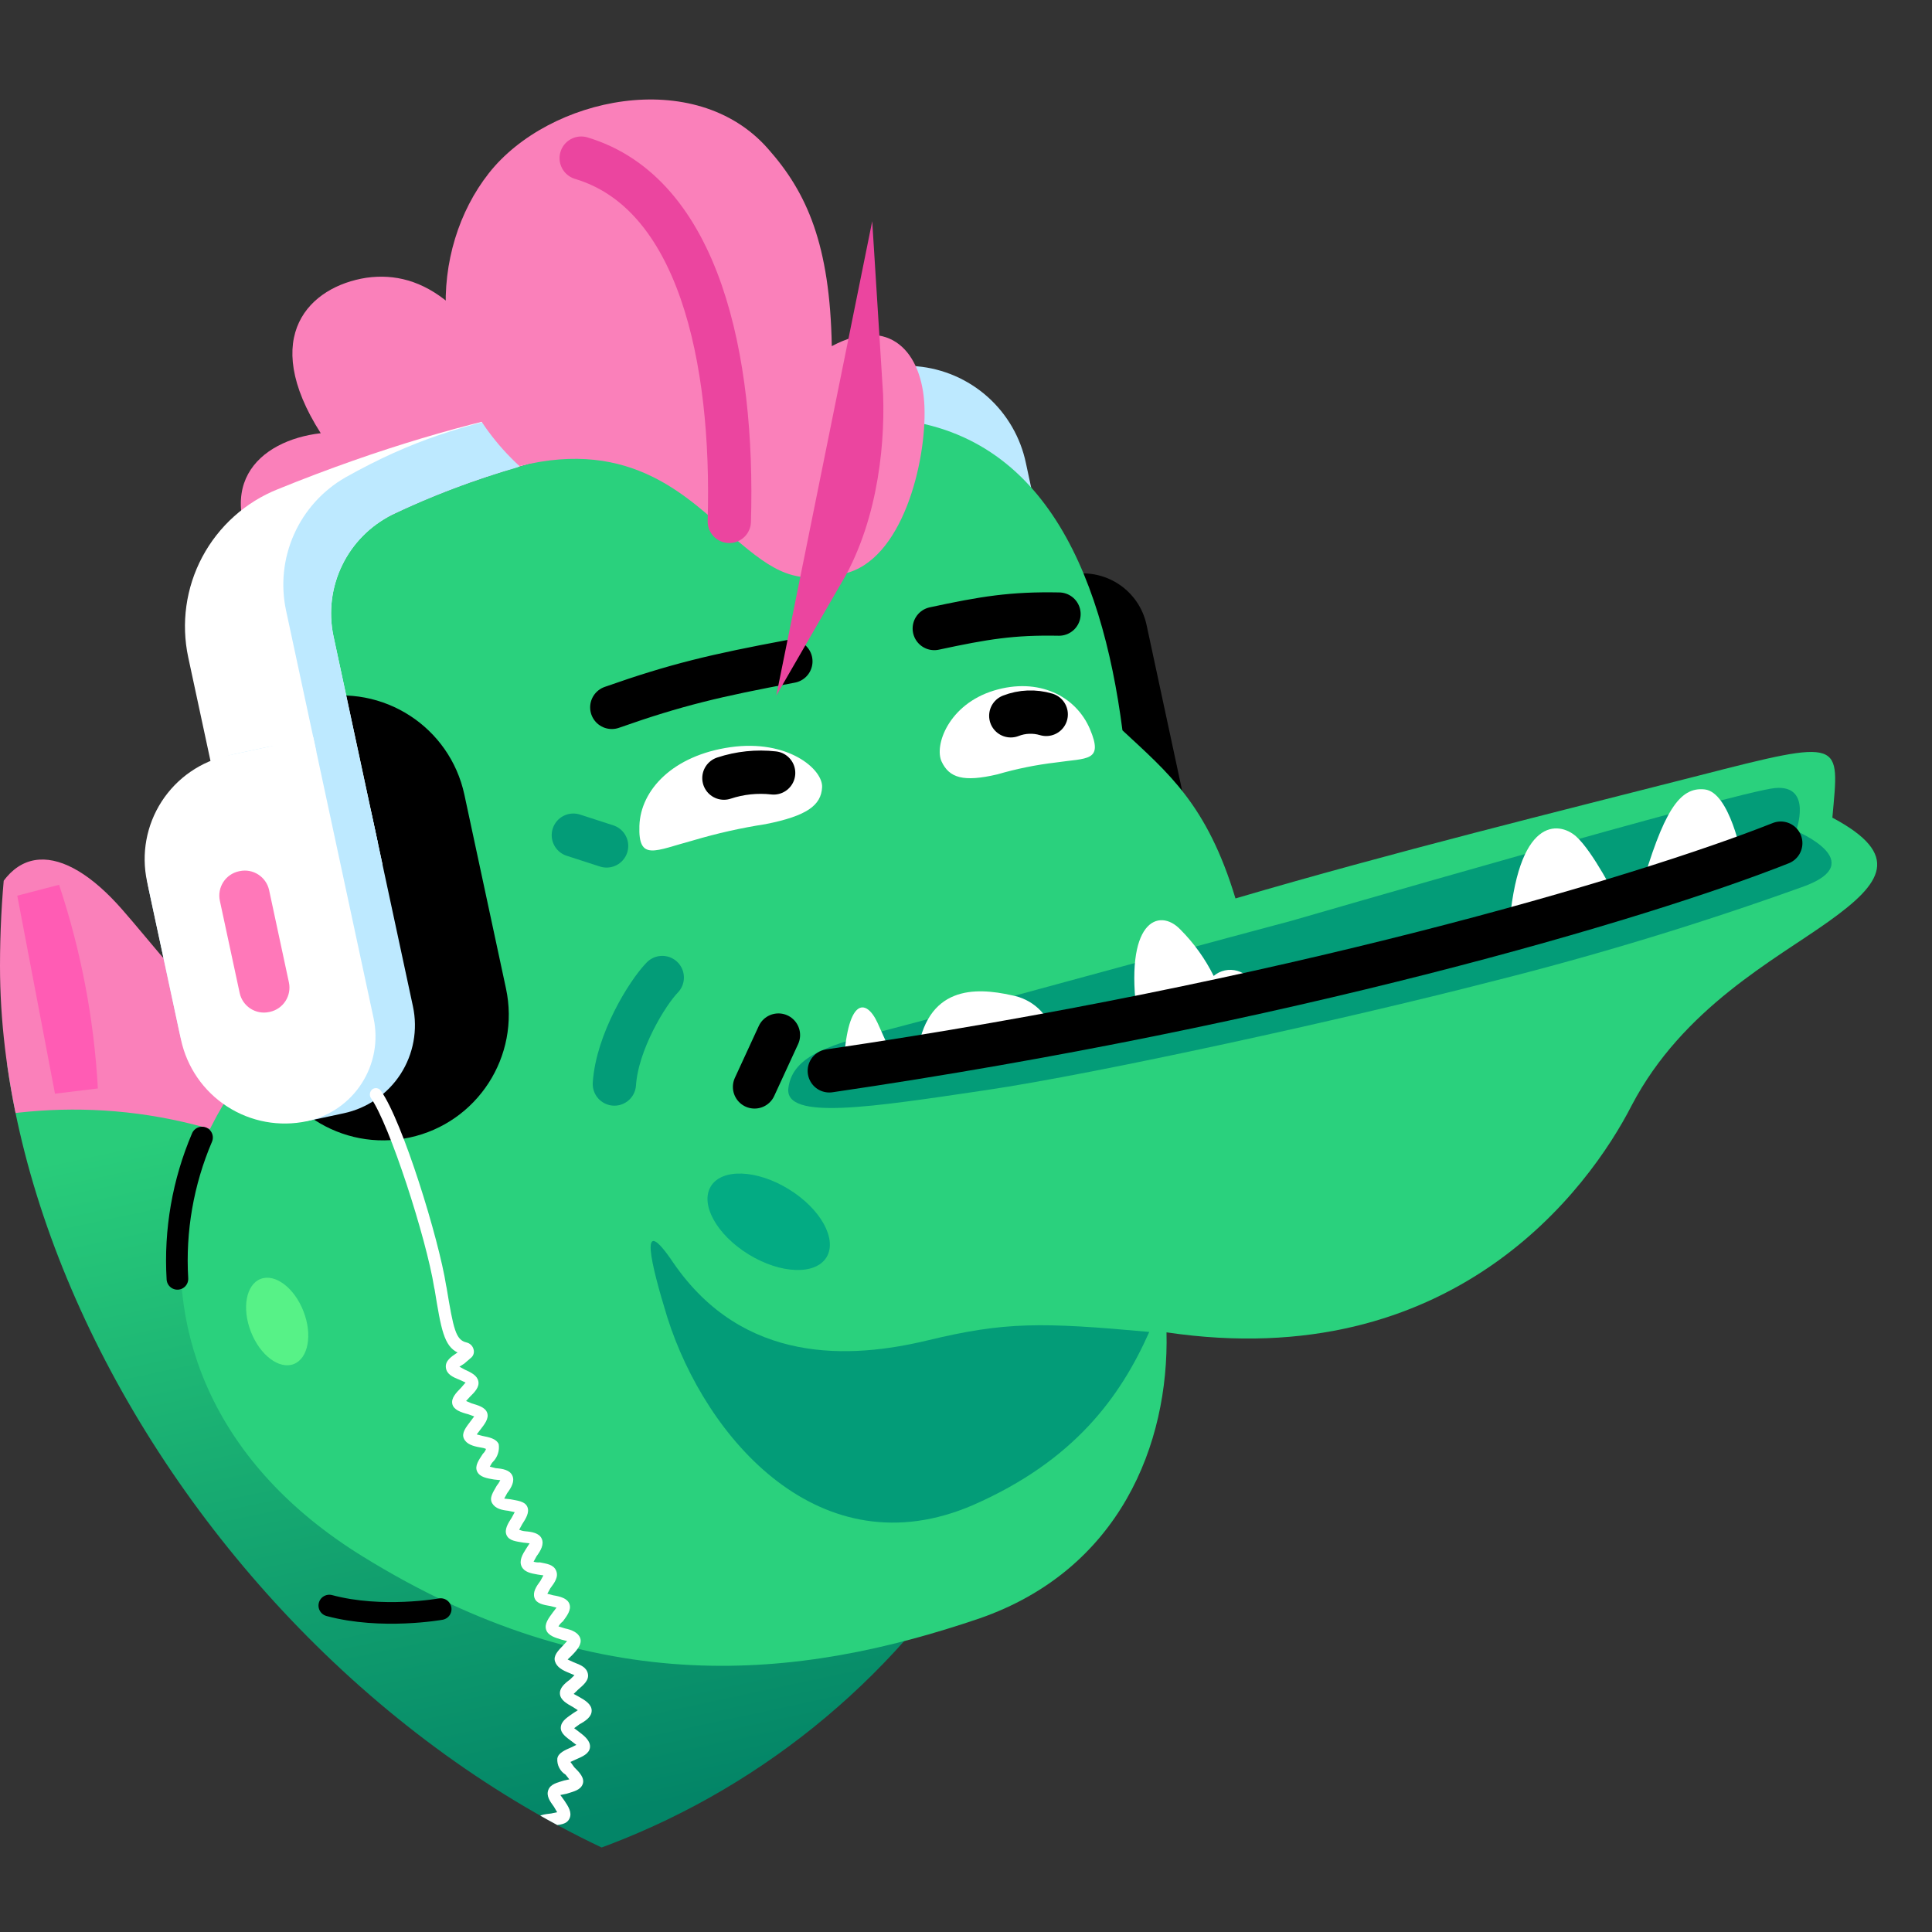 
<svg width="60" height="60" viewBox="0 0 60 60" fill="none" xmlns="http://www.w3.org/2000/svg">
<rect x="0" y="0" width="60" height="60" fill="#333333" stroke="none"/>
<g clip-path="url(#clip0_1528_46667)">
<path d="M22.353 11.839C24.478 11.404 26.087 11.144 28.484 11.376C29.295 11.449 30.061 11.781 30.669 12.322C31.277 12.864 31.695 13.587 31.861 14.384L33.613 22.543L32.797 22.718L32.224 22.137L30.845 15.712C30.689 14.971 30.289 14.303 29.708 13.817C29.128 13.33 28.401 13.052 27.644 13.028C26.241 12.995 24.839 13.075 23.449 13.268L22.092 11.916L22.353 11.839Z" fill="#BDE9FF"/>
<path d="M35.643 29.212C35.437 29.257 35.224 29.26 35.017 29.222C34.809 29.184 34.611 29.105 34.434 28.991C34.257 28.877 34.104 28.728 33.984 28.555C33.864 28.381 33.78 28.186 33.736 27.979L31.971 19.759C31.881 19.343 31.961 18.908 32.192 18.55C32.423 18.192 32.787 17.941 33.204 17.852C33.728 17.739 34.276 17.84 34.727 18.131C35.178 18.422 35.494 18.881 35.607 19.405L37.197 26.809C37.253 27.069 37.257 27.337 37.209 27.599C37.161 27.86 37.062 28.11 36.918 28.333C36.774 28.556 36.587 28.748 36.368 28.899C36.15 29.05 35.903 29.157 35.643 29.212Z" fill="black"/>
<path d="M-12.858 33.077C-13.366 38.35 -12.08 43.642 -9.207 48.094C-6.334 52.545 -2.043 55.898 2.972 57.607C4.316 54.974 4.945 52.034 4.795 49.082C4.646 46.129 3.724 43.268 2.121 40.784C0.518 38.3 -1.709 36.281 -4.338 34.928C-6.967 33.575 -9.905 32.937 -12.858 33.077Z" fill="#039C78"/>
<path d="M-11.185 44.346C-9.16 49.219 -5.555 53.27 -0.949 55.846C3.656 58.422 8.995 59.373 14.207 58.547C19.419 57.721 24.202 55.165 27.785 51.291C31.369 47.418 33.545 42.451 33.963 37.19L7.65 32.3C1.86 31.965 -7.763 33.455 -11.185 44.346Z" fill="url(#paint0_linear_1528_46667)"/>
<path d="M-8.913 39.527C-6.678 36.124 0.934 32.42 8.506 35.786L10.461 32.571C9.311 28.21 8.275 28.155 7.231 29.851C6.187 31.547 5.63 30.344 3.792 28.243C1.954 26.141 0.185 26.051 -0.493 28.757C-1.171 31.463 -0.888 31.488 -1.962 31.356C-3.036 31.224 -5.085 30.725 -6.683 30.833C-8.281 30.942 -8.542 33.302 -8.04 34.944C-7.539 36.586 -7.98 36.617 -8.845 36.461C-9.711 36.306 -9.696 37.369 -8.913 39.527Z" fill="#FA80BA"/>
<path d="M-7.108 31.842C-5.399 34.035 -4.933 35.215 -4.933 35.215M2.368 33.84C2.252 31.747 1.859 29.679 1.197 27.69L2.368 33.84Z" stroke="#FF5CB4" stroke-width="1.345" stroke-miterlimit="10" stroke-linecap="round"/>
<path d="M56.906 25.393C57.117 23.001 57.313 22.916 52.743 24.09C48.535 25.164 43.206 26.479 38.369 27.902C37.485 24.976 36.273 23.999 34.859 22.681C34.211 17.678 32.289 13.098 27.164 12.982C22.04 12.867 14.808 14.164 10.416 16.963C6.025 19.762 8.838 26.306 10.342 30.826C10.342 30.826 6.413 33.099 5.72 37.622C5.152 41.436 6.687 45.502 11.24 48.322C18.55 52.854 24.784 52.177 30.412 50.264C34.781 48.75 36.309 44.837 36.227 41.377C45.109 42.692 49.336 36.941 50.674 34.328C52.263 31.298 55.123 29.809 56.788 28.619C58.453 27.43 59.074 26.549 56.906 25.393Z" fill="#2AD17D"/>
<path d="M11.378 8.626C9.623 8.897 8.032 10.433 9.961 13.454C8.046 13.674 6.392 15.117 8.38 17.912L16.377 13.122C14.807 9.49 13.138 8.377 11.378 8.626Z" fill="#FA80BA"/>
<path d="M14.422 24.68C13.97 22.573 11.895 21.233 9.789 21.685C7.682 22.137 6.341 24.212 6.794 26.318L8.085 32.333C8.538 34.439 10.612 35.78 12.718 35.328C14.825 34.876 16.166 32.801 15.713 30.695L14.422 24.68Z" fill="black"/>
<path d="M23.513 11.868L23.776 13.091C20.085 13.393 15.63 14.307 12.172 15.989C11.496 16.327 10.951 16.879 10.623 17.56C10.294 18.24 10.2 19.01 10.355 19.75L11.879 26.848L7.433 27.803L5.847 20.419C5.619 19.36 5.773 18.253 6.282 17.297C6.792 16.34 7.623 15.594 8.629 15.192C14.988 12.61 19.674 12.073 23.513 11.868Z" fill="white"/>
<path d="M16.512 12.752C14.391 13.207 12.822 13.651 10.728 14.826C10.023 15.231 9.464 15.849 9.133 16.591C8.801 17.333 8.714 18.161 8.883 18.956L10.635 27.115L11.451 26.94L11.739 26.195L10.355 19.75C10.2 19.01 10.294 18.24 10.623 17.56C10.952 16.879 11.496 16.327 12.172 15.989C13.439 15.389 14.753 14.893 16.099 14.505L16.778 12.695L16.512 12.752Z" fill="#BDE9FF"/>
<path d="M40.118 28.593C35.194 29.906 29.757 31.415 27.776 31.926C25.795 32.437 24.625 32.752 24.484 33.785C24.343 34.818 27.107 34.374 30.602 33.858C34.097 33.342 41.859 31.633 46.307 30.486C49.599 29.661 52.847 28.672 56.04 27.521C58.075 26.764 55.779 25.806 55.779 25.806C55.779 25.806 56.303 24.371 55.13 24.473C53.957 24.576 40.118 28.593 40.118 28.593Z" fill="#039C78"/>
<path d="M35.325 31.606C34.89 28.585 35.997 28.176 36.657 28.867C37.078 29.288 37.427 29.775 37.692 30.309C37.792 30.224 37.911 30.165 38.04 30.137C38.168 30.11 38.301 30.114 38.427 30.151C38.579 30.198 38.716 30.282 38.827 30.396C38.937 30.511 39.017 30.651 39.058 30.805L35.325 31.606ZM28.476 32.8C28.748 30.586 30.3 30.659 31.42 30.909C31.728 30.964 32.014 31.105 32.244 31.316C32.475 31.527 32.64 31.8 32.722 32.101L28.476 32.8ZM26.195 33.204C26.29 30.965 26.892 30.985 27.251 31.761C27.609 32.538 27.762 32.953 27.762 32.953L26.195 33.204Z" fill="white"/>
<path d="M50.935 27.699C51.657 25.197 52.154 24.429 52.941 24.516C53.727 24.604 54.1 26.636 54.1 26.636L50.935 27.699ZM46.861 28.894C47.121 25.339 48.417 25.509 48.943 25.972C49.469 26.435 50.214 27.918 50.214 27.918L46.861 28.894Z" fill="white"/>
<path d="M23.772 25.595C25.061 25.34 25.502 25.01 25.531 24.449C25.56 23.888 24.463 22.951 22.682 23.205C20.902 23.459 19.894 24.529 19.857 25.647C19.819 26.764 20.342 26.417 21.532 26.098C22.267 25.88 23.015 25.712 23.772 25.595ZM30.972 24.049C29.915 24.297 29.48 24.156 29.243 23.652C29.007 23.148 29.46 21.878 30.861 21.448C32.263 21.02 33.417 21.625 33.849 22.642C34.28 23.659 33.763 23.535 32.791 23.68C32.175 23.752 31.567 23.876 30.972 24.049Z" fill="white"/>
<path d="M7.321 23.41L8.239 23.212C8.963 23.057 9.72 23.195 10.343 23.598C10.966 24 11.403 24.634 11.559 25.359L12.824 31.253C12.98 31.978 12.841 32.735 12.439 33.358C12.036 33.98 11.403 34.418 10.678 34.573L9.76 34.77C9.308 34.867 8.84 34.875 8.385 34.791C7.929 34.708 7.495 34.535 7.106 34.284C6.717 34.033 6.382 33.707 6.119 33.326C5.856 32.945 5.67 32.516 5.573 32.063L4.614 27.597C4.517 27.144 4.51 26.677 4.593 26.221C4.677 25.766 4.849 25.331 5.1 24.943C5.352 24.554 5.677 24.218 6.058 23.955C6.439 23.692 6.868 23.507 7.321 23.41Z" fill="#BDE9FF"/>
<path d="M7.096 23.458L9.728 22.893L11.602 31.622C11.752 32.32 11.618 33.049 11.231 33.648C10.844 34.248 10.234 34.669 9.536 34.819C8.681 35.002 7.789 34.839 7.055 34.364C6.32 33.889 5.805 33.143 5.621 32.288L4.566 27.372C4.382 26.518 4.546 25.625 5.02 24.891C5.495 24.157 6.242 23.641 7.096 23.458Z" fill="white"/>
<path d="M26.198 17.82C24.709 18.139 24.111 17.841 22.749 16.661C21.386 15.482 19.637 13.596 16.134 14.476C13.183 11.76 13.322 7.74 15.183 5.377C17.044 3.015 21.593 2.038 23.855 4.624C25.065 5.986 25.775 7.605 25.832 10.75C27.631 9.788 28.646 10.936 28.71 12.629C28.775 14.322 28.034 17.425 26.198 17.82Z" fill="#FA80BA"/>
<path d="M7.441 27.054L7.421 27.058C7.004 27.148 6.739 27.558 6.828 27.975L7.443 30.837C7.532 31.253 7.942 31.519 8.359 31.429L8.38 31.425C8.796 31.335 9.062 30.925 8.972 30.508L8.358 27.646C8.268 27.23 7.858 26.964 7.441 27.054Z" fill="#FF78B9"/>
<path d="M31.391 22.23C31.742 22.093 32.13 22.078 32.491 22.186M22.482 24.165C22.979 24 23.506 23.946 24.026 24.004" stroke="black" stroke-width="1.345" stroke-miterlimit="10" stroke-linecap="round"/>
<path d="M24.561 20.539C22.243 20.973 21.004 21.261 19 21.968M32.888 19.071C31.43 19.043 30.565 19.186 29.015 19.519" stroke="black" stroke-width="1.345" stroke-miterlimit="10" stroke-linecap="round"/>
<path d="M55.303 26.185C50.958 27.908 39.883 31.182 25.755 33.256" stroke="black" stroke-width="1.345" stroke-miterlimit="10" stroke-linecap="round"/>
<path d="M35.692 41.364C34.8 43.369 33.372 45.361 30.212 46.744C25.486 48.783 21.918 44.684 20.723 40.908C20.225 39.287 19.787 37.546 20.916 39.224C23.088 42.385 26.42 42.203 28.814 41.625C31.207 41.047 32.341 41.059 35.692 41.364Z" fill="#039C78"/>
<path d="M10.227 49.862C11.858 50.301 13.686 49.972 13.686 49.972M6.274 35.327C5.683 36.711 5.421 38.213 5.51 39.716" stroke="black" stroke-width="0.672" stroke-miterlimit="10" stroke-linecap="round"/>
<path d="M25.667 39.047C26.011 38.487 25.486 37.54 24.495 36.931C23.504 36.321 22.421 36.281 22.077 36.84C21.733 37.4 22.258 38.347 23.25 38.957C24.241 39.566 25.323 39.606 25.667 39.047Z" fill="#03AB83"/>
<path d="M22.649 16.192C22.799 11.125 21.699 6.005 18.05 4.911M25.58 17.718C26.638 15.89 26.838 13.543 26.739 11.986L25.58 17.718Z" stroke="#EB459F" stroke-width="1.345" stroke-miterlimit="10" stroke-linecap="round"/>
<path d="M9.124 42.362C9.574 42.186 9.709 41.452 9.424 40.722C9.139 39.992 8.543 39.543 8.092 39.719C7.641 39.895 7.507 40.629 7.792 41.359C8.076 42.089 8.673 42.538 9.124 42.362Z" fill="#57F287"/>
<path d="M23.433 33.755L24.175 32.145" stroke="black" stroke-width="1.345" stroke-miterlimit="10" stroke-linecap="round"/>
<path d="M17.818 51.624L17.629 51.537L17.77 51.4C17.927 51.238 18.08 51.056 18.02 50.877C17.96 50.698 17.751 50.615 17.55 50.573L17.344 50.51C17.378 50.449 17.425 50.395 17.481 50.353C17.613 50.175 17.746 49.997 17.686 49.818C17.626 49.639 17.401 49.58 17.179 49.543L16.998 49.496L17.09 49.327C17.223 49.149 17.355 48.971 17.27 48.776C17.186 48.581 16.969 48.564 16.768 48.521C16.701 48.527 16.634 48.52 16.571 48.5L16.663 48.331C16.795 48.153 16.903 47.959 16.823 47.784C16.743 47.609 16.521 47.572 16.304 47.554C16.242 47.548 16.181 47.532 16.123 47.508L16.215 47.339C16.327 47.165 16.455 46.967 16.375 46.792C16.295 46.617 16.057 46.604 15.856 46.562L15.659 46.54L15.751 46.371C15.884 46.194 15.992 46 15.911 45.825C15.831 45.65 15.61 45.612 15.393 45.595L15.212 45.548C15.244 45.499 15.271 45.429 15.308 45.4C15.379 45.328 15.432 45.241 15.463 45.146C15.495 45.05 15.503 44.948 15.488 44.849C15.408 44.674 15.187 44.636 14.986 44.594L14.805 44.547L14.921 44.395C15.038 44.242 15.191 44.059 15.131 43.88C15.071 43.701 14.845 43.643 14.64 43.58L14.475 43.509L14.596 43.376C14.737 43.239 14.895 43.077 14.855 42.894C14.816 42.71 14.626 42.623 14.437 42.536L14.268 42.444L14.418 42.348L14.616 42.177C14.658 42.146 14.689 42.103 14.705 42.054C14.721 42.004 14.722 41.951 14.706 41.902C14.693 41.85 14.665 41.804 14.627 41.767C14.589 41.73 14.542 41.704 14.49 41.692C14.154 41.615 14.084 41.288 13.869 39.99L13.856 39.929C13.631 38.484 12.503 34.822 11.831 33.878C11.817 33.856 11.799 33.838 11.778 33.824C11.757 33.81 11.733 33.801 11.708 33.796C11.683 33.791 11.658 33.792 11.633 33.797C11.608 33.803 11.585 33.813 11.564 33.828C11.526 33.859 11.499 33.904 11.49 33.952C11.481 34.001 11.49 34.052 11.515 34.095C12.095 34.909 13.242 38.461 13.484 39.988L13.498 40.049C13.699 41.286 13.788 41.8 14.217 42.007L14.196 42.011C14.01 42.136 13.823 42.262 13.847 42.47C13.87 42.679 14.06 42.766 14.269 42.849L14.459 42.936L14.322 43.094C14.165 43.255 14.007 43.417 14.047 43.601C14.086 43.784 14.316 43.863 14.542 43.921L14.727 43.988L14.611 44.141C14.478 44.319 14.325 44.501 14.406 44.676C14.486 44.851 14.691 44.913 14.913 44.951C14.975 44.958 15.036 44.973 15.094 44.998C15.075 45.054 15.042 45.106 14.998 45.146C14.869 45.344 14.737 45.522 14.817 45.697C14.897 45.872 15.119 45.91 15.34 45.947L15.537 45.969C15.506 46.031 15.468 46.089 15.425 46.143C15.317 46.337 15.185 46.514 15.285 46.685C15.386 46.855 15.587 46.897 15.784 46.919L15.985 46.961L15.893 47.13C15.781 47.304 15.653 47.502 15.733 47.677C15.813 47.852 16.03 47.869 16.252 47.907L16.448 47.929L16.336 48.102C16.224 48.275 16.116 48.469 16.197 48.644C16.277 48.819 16.478 48.861 16.699 48.899L16.876 48.925L16.784 49.094C16.651 49.272 16.539 49.445 16.599 49.624C16.659 49.804 16.881 49.841 17.102 49.879L17.283 49.926L17.166 50.079C17.034 50.257 16.901 50.434 16.961 50.614C17.021 50.793 17.226 50.855 17.432 50.918L17.612 50.965L17.491 51.097C17.334 51.259 17.177 51.421 17.237 51.6C17.297 51.779 17.466 51.871 17.675 51.954L17.84 52.025L17.699 52.162C17.533 52.283 17.371 52.425 17.39 52.612C17.409 52.8 17.603 52.908 17.797 53.016L17.945 53.112L17.796 53.208C17.63 53.329 17.439 53.434 17.417 53.631C17.395 53.828 17.593 53.956 17.746 54.072L17.899 54.189L17.745 54.264C17.55 54.349 17.334 54.438 17.308 54.614C17.301 54.713 17.321 54.812 17.367 54.9C17.412 54.988 17.48 55.062 17.565 55.114L17.681 55.26L17.518 55.295C17.298 55.363 17.094 55.407 17.027 55.592C16.96 55.777 17.081 55.943 17.202 56.109L17.303 56.28L17.119 56.319C16.911 56.343 16.703 56.366 16.607 56.515C16.51 56.663 16.599 56.879 16.704 57.07C16.724 57.131 16.751 57.19 16.785 57.245L16.592 57.243C16.38 57.246 16.163 57.229 16.046 57.382C15.93 57.535 16.014 57.73 16.078 57.93C16.142 58.129 16.129 58.068 16.142 58.129L15.966 58.103C15.745 58.065 15.523 58.028 15.386 58.185C15.35 58.233 15.325 58.29 15.315 58.35L16.518 58.091C16.503 58.002 16.477 57.914 16.441 57.83C16.428 57.769 16.39 57.692 16.381 57.651L16.594 57.648C16.807 57.645 17.024 57.663 17.136 57.489C17.248 57.316 17.143 57.125 17.034 56.914C17.014 56.852 16.987 56.794 16.953 56.739L17.157 56.695C17.386 56.667 17.599 56.664 17.686 56.475C17.773 56.285 17.648 56.099 17.523 55.913L17.402 55.746L17.606 55.703C17.826 55.634 18.03 55.59 18.097 55.405C18.163 55.22 17.997 55.042 17.836 54.885L17.715 54.719L17.889 54.639C18.085 54.554 18.3 54.465 18.322 54.269C18.344 54.072 18.162 53.919 17.984 53.786L17.831 53.67L17.997 53.549C18.188 53.444 18.374 53.319 18.375 53.126C18.377 52.934 18.178 52.806 17.985 52.698L17.816 52.606L17.957 52.469C18.119 52.328 18.301 52.182 18.257 51.978C18.213 51.774 18.028 51.707 17.818 51.624Z" fill="white"/>
<path d="M-0.315 52.339C-1.304 52.103 -2.398 52.573 -3.856 53.931C-3.087 54.514 -2.287 55.054 -1.46 55.55C-1.309 57.545 -1.71 58.762 -2.041 60.199C-2.373 61.635 -1.548 62.397 -0.432 62.328C0.684 62.259 1.172 61.749 1.717 60.309C2.069 59.34 2.204 58.306 2.112 57.28C2.073 56.667 1.985 56.058 1.849 55.459C1.45 53.603 0.744 52.602 -0.315 52.339Z" fill="#2AD17D"/>
<path d="M1.437 54.63C2.728 54.182 3.599 53.867 4.391 54.572C5.182 55.277 5.383 56.215 5.405 58.003C5.426 59.791 4.966 61.724 3.635 61.882C2.303 62.04 1.651 61.391 1.713 59.393C1.718 57.801 1.626 56.211 1.437 54.63Z" fill="#2AD17D"/>
<path d="M4.696 56C5.671 55.769 6.84 55.454 7.394 56.444C7.949 57.435 7.961 58.883 7.545 60.125C7.129 61.366 6.304 61.799 5.568 61.552C4.832 61.304 4.742 60.983 4.945 59.445C5.148 57.908 5.164 57.286 4.696 56Z" fill="#2AD17D"/>
<path d="M11.537 57.261C10.586 57.402 8.807 57.763 7.55 57.968L7.351 58.63C9.3 58.902 11.277 58.923 13.231 58.69C13.531 57.602 12.799 57.076 11.537 57.261Z" fill="#2AD17D"/>
<path d="M1.779 60.104C2.271 58.283 2.228 56.359 1.656 54.561M5.216 56.037C5.577 57.816 5.577 59.31 4.975 60.676" stroke="black" stroke-width="1.345" stroke-miterlimit="10" stroke-linecap="round"/>
<path d="M19.08 33.665C19.164 32.367 20.096 30.843 20.567 30.358" stroke="#039C78" stroke-width="1.345" stroke-miterlimit="10" stroke-linecap="round"/>
<path d="M18.838 26.271L17.806 25.937" stroke="#039C78" stroke-width="1.345" stroke-miterlimit="10" stroke-linecap="round"/>
</g>
<defs>
<linearGradient id="paint0_linear_1528_46667" x1="9.987" y1="34.231" x2="14.932" y2="57.256" gradientUnits="userSpaceOnUse">
<stop stop-color="#29CC7A"/>
<stop offset="1" stop-color="#038567"/>
</linearGradient>
<clipPath id="clip0_1528_46667">
<rect width="60" height="60" rx="30" fill="white"/>
</clipPath>
</defs>
</svg>
